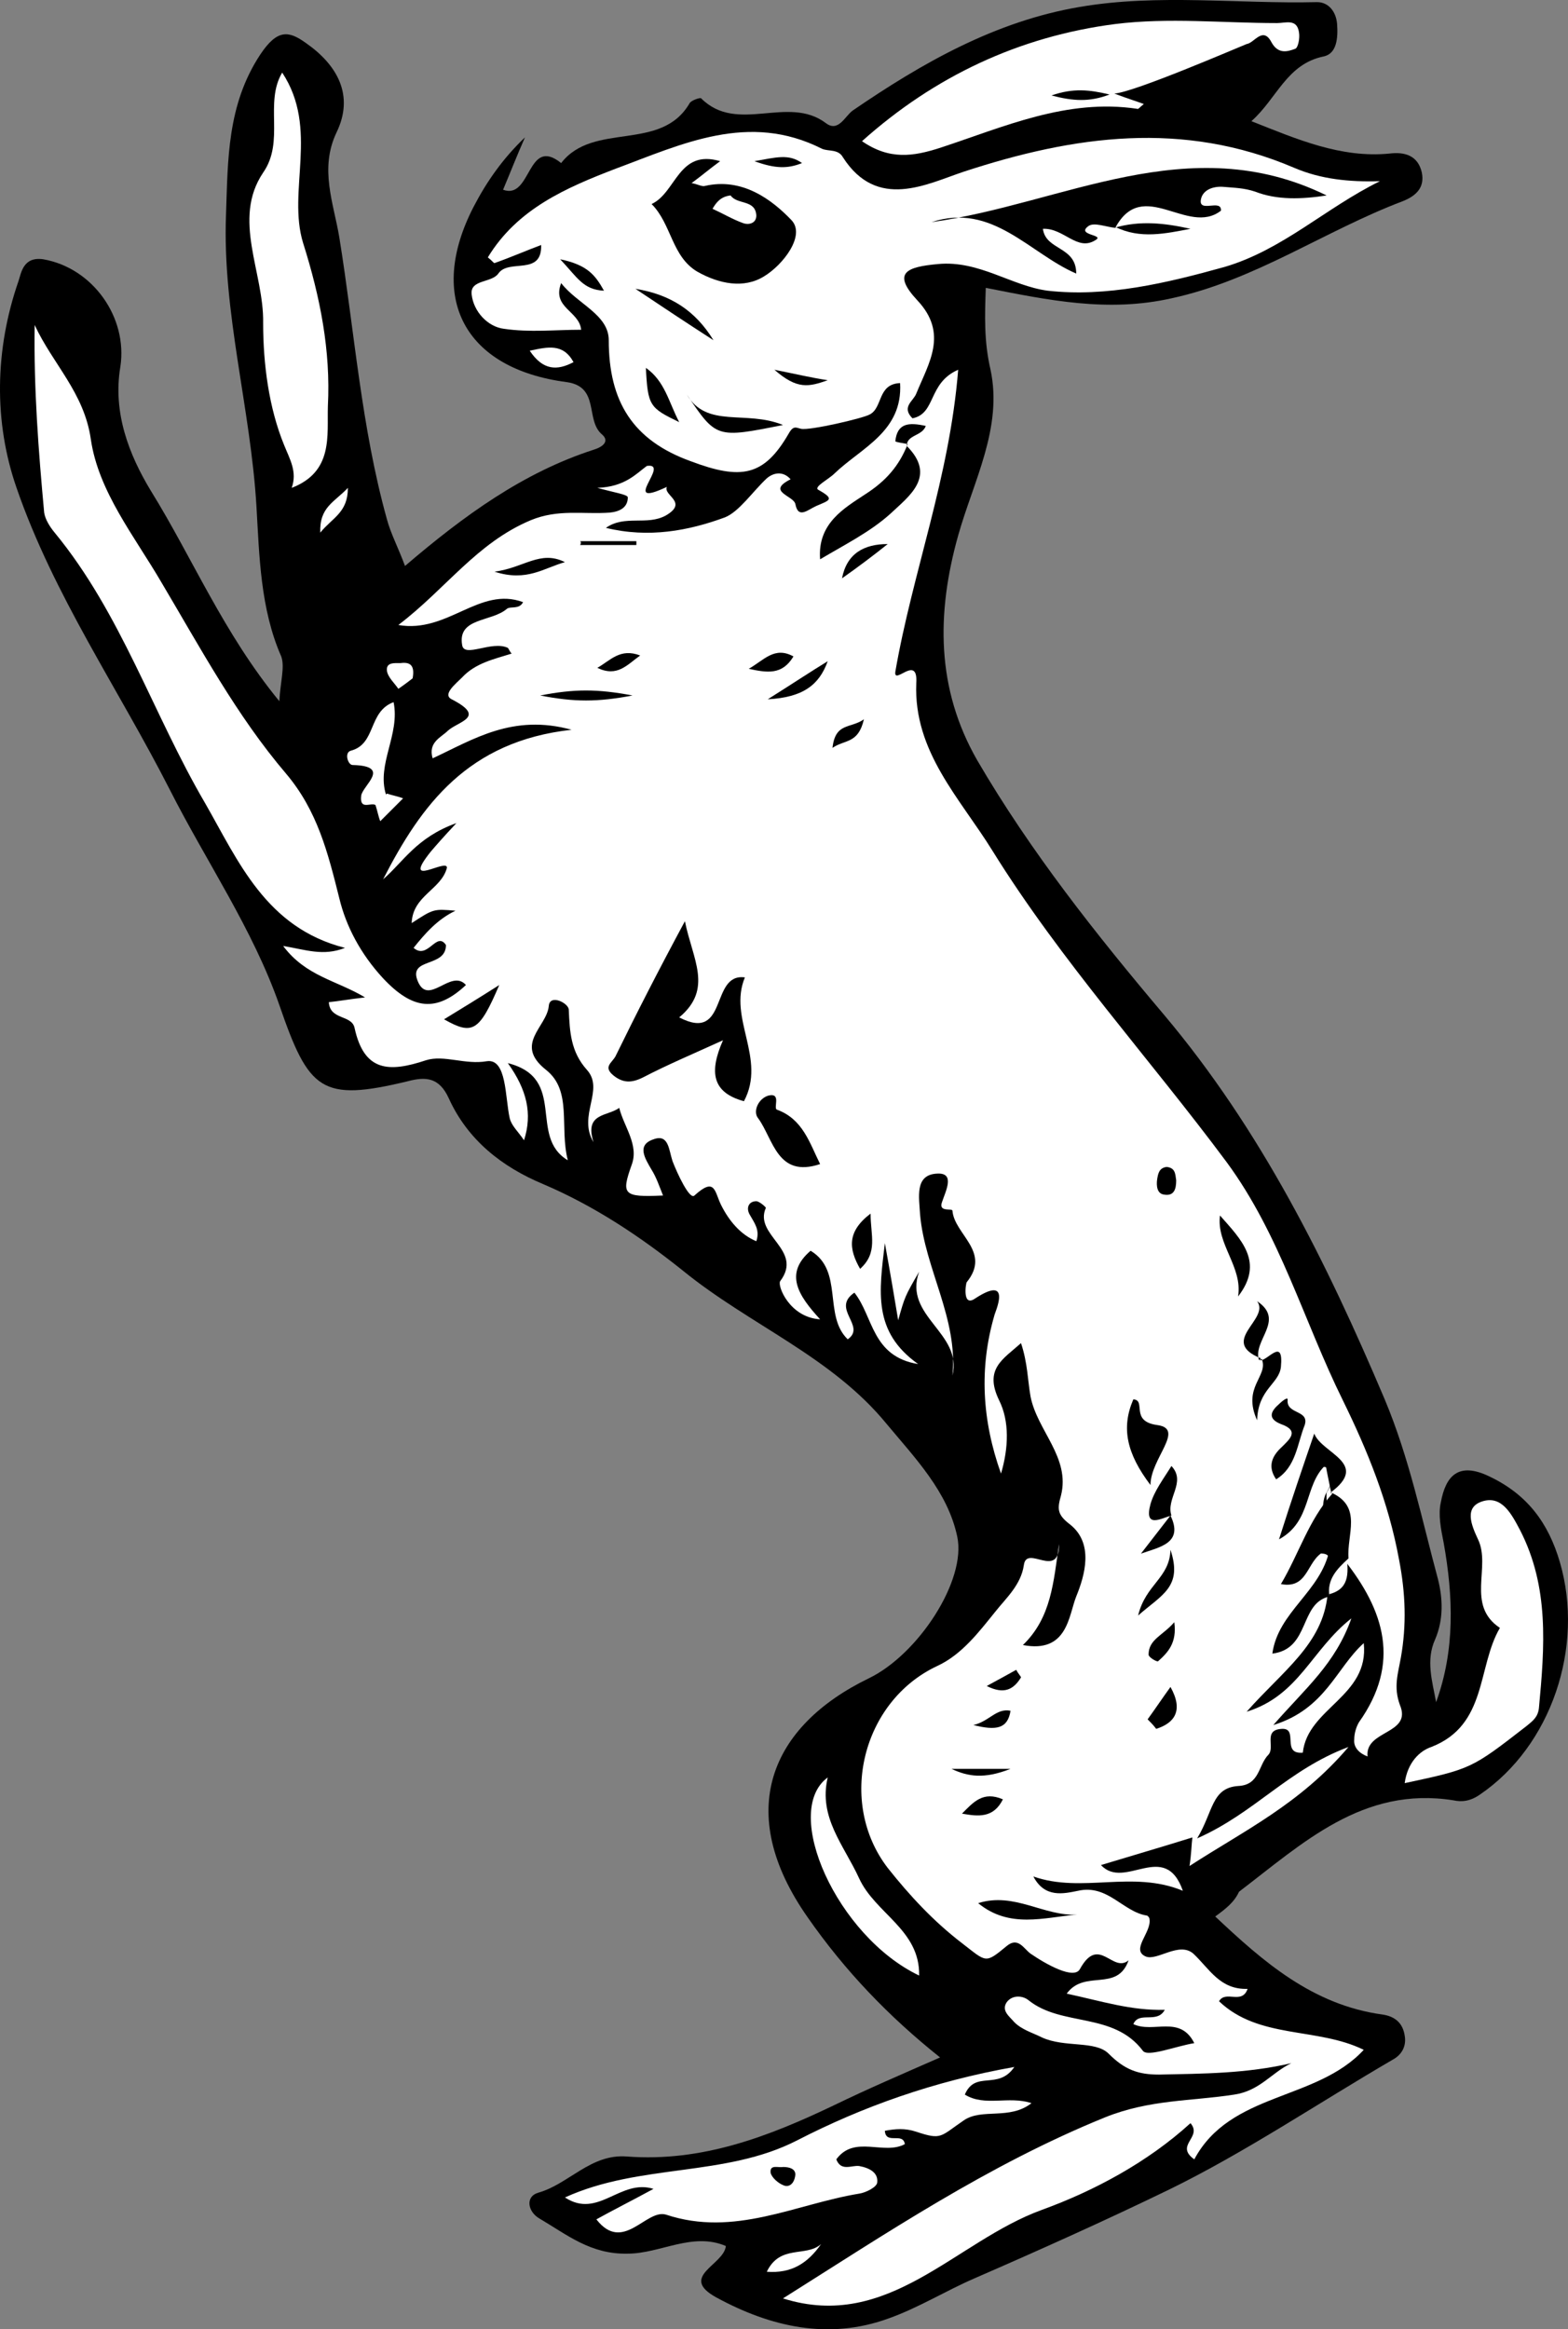 <?xml version="1.0" encoding="UTF-8" standalone="no"?>
<svg
   xmlns:dc="http://purl.org/dc/elements/1.1/"
   xmlns:cc="http://creativecommons.org/ns#"
   xmlns:rdf="http://www.w3.org/1999/02/22-rdf-syntax-ns#"
   xmlns:svg="http://www.w3.org/2000/svg"
   xmlns="http://www.w3.org/2000/svg"
   xmlns:sodipodi="http://sodipodi.sourceforge.net/DTD/sodipodi-0.dtd"
   xmlns:inkscape="http://www.inkscape.org/namespaces/inkscape"
   inkscape:version="1.0 (4035a4f, 2020-05-01)"
   height="244.565"
   width="164.692"
   sodipodi:docname="hare-salient.svg"
   xml:space="preserve"
   viewBox="0 0 164.692 244.565"
   y="0px"
   x="0px"
   id="Layer_1"
   version="1.1"><rect x="0" y="0" width="164.692" height="244.565" fill="#808080" stroke="none"/><defs
   id="defs18443" /><sodipodi:namedview
   inkscape:current-layer="Layer_1"
   inkscape:window-maximized="0"
   inkscape:window-y="25"
   inkscape:window-x="0"
   inkscape:cy="155.52325"
   inkscape:cx="82.539222"
   inkscape:zoom="2.52"
   fit-margin-bottom="0"
   fit-margin-right="0"
   fit-margin-left="0"
   fit-margin-top="0"
   showgrid="false"
   id="namedview18441"
   inkscape:window-height="480"
   inkscape:window-width="820"
   inkscape:pageshadow="2"
   inkscape:pageopacity="0"
   guidetolerance="10"
   gridtolerance="10"
   objecttolerance="10"
   borderopacity="1"
   bordercolor="#666666"
   pagecolor="#ffffff" />
<style
   id="style18318"
   type="text/css">
  .st0{fill:#FFFFFF;}
  .st1{fill:#000000;}
</style>
<g
   transform="translate(-67.461,-44.477)"
   id="g18438">
	<g
   id="g18436">
		<path
   id="path18320"
   d="m 195.1,245.7 c 5,4.7 10.2,9.3 17.6,10.3 1.3,0.2 2.1,0.9 2.3,2.2 0.2,1.1 -0.3,2 -1.2,2.5 -7.9,4.6 -15.6,9.8 -23.6,13.7 -6.6,3.2 -13.5,6.3 -20.4,9.3 -3,1.3 -5.9,3.1 -9,4.2 -6.3,2.3 -12.4,0.9 -18.1,-2.2 -4,-2.2 0.8,-3.4 1,-5.4 -3.5,-1.5 -6.9,0.8 -10.3,0.8 -3.9,0.1 -6.4,-2 -9.3,-3.7 -1.2,-0.7 -1.5,-2.3 -0.1,-2.7 3.2,-0.9 5.5,-4.1 9.3,-3.8 7.9,0.6 14.9,-2.1 21.8,-5.4 3.5,-1.7 7,-3.2 11.1,-5 -5.4,-4.3 -10,-9.1 -13.9,-14.7 -7.8,-11.1 -3.9,-20.1 6.4,-25.1 5.2,-2.5 10.3,-10.3 9.3,-14.9 -1,-4.7 -4.4,-8.2 -7.4,-11.8 -5.8,-7.1 -14.4,-10.4 -21.4,-16.1 -4.5,-3.6 -9.3,-6.8 -14.7,-9.1 -4.3,-1.8 -7.9,-4.6 -9.9,-9 -1,-2.2 -2.4,-2.3 -4.3,-1.8 -9.1,2.2 -10.4,1 -13.5,-8 C 94,142 89.1,134.9 85.3,127.4 79.9,116.8 73.1,107 69.2,95.7 66.8,88.8 66.9,81.2 69.4,74 c 0.3,-0.9 0.5,-2.6 2.6,-2.3 5.2,0.9 8.9,6.1 8.1,11.3 -0.8,4.8 0.9,9.2 3.2,13 4.4,7.1 7.6,14.9 13.5,22.1 0.1,-2 0.6,-3.6 0.2,-4.7 -2.2,-5 -2.3,-10.6 -2.6,-15.7 C 93.8,87.4 90.8,77.3 91.2,67 c 0.2,-5.7 0.1,-11.5 3.6,-16.8 1.8,-2.7 3,-2.5 4.8,-1.2 3.3,2.3 5.1,5.5 3.2,9.4 -1.8,3.8 -0.3,7.4 0.3,11 1.6,9.9 2.3,19.9 5,29.6 0.4,1.5 1.2,3 1.9,4.9 6.2,-5.3 12.4,-9.8 19.8,-12.2 1,-0.3 1.7,-0.9 0.9,-1.6 -1.8,-1.5 -0.2,-5 -3.7,-5.5 -10.8,-1.4 -14.7,-8.9 -9.8,-18.4 1.4,-2.7 3.1,-5.1 5.4,-7.3 -0.8,1.8 -1.5,3.6 -2.3,5.5 3,1.1 2.5,-5.7 6.1,-2.8 3.4,-4.4 10.5,-1.1 13.5,-6.3 0.2,-0.3 1.1,-0.6 1.2,-0.5 3.8,3.8 9.1,-0.4 13.1,2.6 1.3,1 2,-0.7 2.8,-1.3 7.3,-5 15,-9.4 23.9,-10.9 8.2,-1.4 16.6,-0.3 24.9,-0.5 1.2,0 2,1 2.1,2.3 0.1,1.4 0,3.1 -1.4,3.4 -3.9,0.8 -4.9,4.4 -7.6,6.8 4.8,1.9 9.4,3.9 14.5,3.4 1.6,-0.2 3,0.2 3.4,2 0.3,1.5 -0.5,2.4 -2,3 -8.2,3.1 -15.5,8.3 -24.3,10.2 -6.7,1.5 -12.9,0.2 -19.5,-1.1 -0.1,2.9 -0.2,5.6 0.5,8.6 1.3,6.1 -1.8,11.7 -3.4,17.4 -2.3,8.2 -2.3,16.1 2,23.6 5.6,9.6 12.5,18.3 19.6,26.7 10.2,12.1 17.1,26 23.2,40.4 2.6,6.2 3.9,12.6 5.6,18.9 0.5,2 0.6,4.2 -0.3,6.3 -1,2.2 -0.3,4.4 0.1,6.6 2,-5.5 1.8,-11.1 0.8,-16.7 -0.3,-1.5 -0.6,-3 -0.3,-4.3 0.5,-2.7 1.8,-4.3 5.1,-2.7 4,1.9 6.2,4.9 7.4,9 2.6,8.9 -0.9,19.3 -8.4,24.4 -1,0.7 -1.9,0.8 -2.8,0.6 -9.5,-1.5 -15.8,4.5 -22.5,9.6 -0.5,1.1 -1.4,1.8 -2.5,2.6 z"
   class="st1" />
		<path
   id="path18322"
   d="m 206.9,211.9 c -0.5,5.2 -4.7,8 -8.5,12.3 5.5,-1.7 6.8,-6.5 11,-9.8 -1.7,4.8 -4.8,7.3 -8.2,11.2 5.5,-1.7 6.6,-6 9.5,-8.6 0.6,5.6 -5.9,6.8 -6.4,11.5 -2.3,0.2 -0.4,-2.6 -2.2,-2.5 -2,0.1 -0.7,1.9 -1.4,2.7 -1.1,1.1 -0.9,3.2 -3.2,3.3 -2.8,0.2 -2.6,2.7 -4.3,5.5 6.1,-2.7 9.5,-7.2 15.9,-9.6 -5.1,6 -11,8.8 -16.7,12.5 0.2,-1.3 0.2,-2.2 0.3,-3 -3.2,1 -6.3,1.9 -9.6,2.9 2.5,2.7 6.7,-2.7 8.6,2.7 -5.3,-2.2 -10.6,0.3 -15.7,-1.5 1.2,2.3 3.2,1.8 4.7,1.5 3.1,-0.7 4.7,2.2 7.2,2.6 0.1,0 0.3,0.2 0.3,0.4 0.2,1.4 -2,3.2 -0.4,3.9 1.2,0.5 3.5,-1.6 5,-0.3 1.7,1.6 2.8,3.8 5.7,3.7 -0.6,1.7 -2.3,0.1 -3,1.3 4.2,4 10.3,2.7 15.2,5.1 -5,5.4 -14,4.4 -17.8,11.5 -2.1,-1.5 0.9,-2.3 -0.4,-3.8 -4.5,4.1 -10.1,7.1 -15.6,9.1 -9.1,3.3 -16.1,12.8 -27.2,9.3 10.8,-6.8 21.5,-14 33.8,-19 4.7,-1.9 9.1,-1.7 13.6,-2.4 2.7,-0.4 3.9,-2.3 6,-3.3 -4.7,1.1 -9.3,1.1 -13.9,1.2 -2.2,0 -3.6,-0.5 -5.3,-2.2 -1.4,-1.4 -4.6,-0.6 -7,-1.7 -1,-0.5 -2.1,-0.8 -2.9,-1.6 -0.5,-0.6 -1.4,-1.2 -0.8,-2.1 0.6,-0.8 1.7,-0.7 2.3,-0.2 3.5,2.8 8.9,1.2 12,5.3 0.5,0.7 3.5,-0.5 5.4,-0.8 -1.5,-3 -4.3,-1 -6.4,-2 0.6,-1.4 2.5,0 3.3,-1.5 -3.5,0.1 -6.6,-0.9 -10.3,-1.7 1.9,-2.6 5.3,-0.1 6.5,-3.5 -1.7,1.4 -3.1,-2.7 -5.1,0.9 -0.6,1.2 -3.6,-0.5 -5.2,-1.6 -0.7,-0.5 -1.3,-1.8 -2.5,-0.8 -2.3,1.9 -2.1,1.7 -4.7,-0.3 -3,-2.3 -5.5,-5 -7.8,-7.9 -5.3,-6.9 -2.7,-17.5 5.2,-21.2 2.6,-1.2 4.4,-3.6 6.1,-5.7 1.1,-1.4 2.7,-2.8 3,-4.9 0.3,-2.2 3.7,1.6 3.7,-2.2 -0.6,4 -0.8,7.7 -3.8,10.6 4.7,0.9 4.8,-3.1 5.6,-5.1 0.9,-2.2 1.9,-5.6 -0.7,-7.6 -1.3,-1 -1.3,-1.6 -0.9,-3 1,-4 -2.5,-6.8 -3.2,-10.4 -0.3,-1.7 -0.3,-3.5 -1,-5.6 -1.9,1.7 -3.9,2.7 -2.3,6 1.1,2.2 1,5 0.2,7.7 -2,-5.6 -2.3,-11.1 -0.7,-16.6 0,-0.2 2,-4.4 -2,-1.8 -1.4,1 -1,-1.6 -0.9,-1.7 2.6,-3.2 -1.3,-5 -1.5,-7.5 0,-0.3 -1.5,0.2 -1.1,-0.9 0.4,-1.2 1.4,-3.1 -0.5,-3 -2.4,0.1 -1.9,2.5 -1.8,4.3 0.5,5.7 4,10.9 3.4,16.9 1.1,-4.5 -5.2,-6.2 -3.5,-10.9 -1.5,2.6 -1.5,2.6 -2.2,5.1 -0.4,-2.4 -0.8,-4.8 -1.4,-8.1 -0.6,5.1 -1.3,9.3 3.5,12.7 -4.9,-0.8 -4.7,-5 -6.7,-7.5 -2.5,1.7 1.3,3.5 -0.7,4.9 -2.6,-2.5 -0.4,-7.2 -3.9,-9.3 -2.8,2.4 -1.3,4.7 1,7.2 -3.2,-0.2 -4.5,-3.5 -4.2,-4 2.5,-3.3 -2.8,-4.8 -1.5,-7.7 0,-0.1 -0.7,-0.7 -1,-0.7 -0.8,0 -1.1,0.7 -0.7,1.4 0.5,0.9 1.1,1.6 0.7,2.8 -1.7,-0.7 -2.9,-2.2 -3.7,-3.8 -0.7,-1.4 -0.6,-3 -2.8,-1 -0.5,0.5 -1.8,-2.3 -2.3,-3.6 -0.4,-1.2 -0.4,-2.9 -2,-2.3 -1.8,0.6 -0.9,2 -0.2,3.2 0.5,0.8 0.8,1.7 1.2,2.7 -4.2,0.2 -4.4,-0.1 -3.3,-3.2 0.8,-2.1 -0.8,-4 -1.3,-6 -1.2,0.9 -3.7,0.5 -2.7,3.6 -1.7,-2.8 1.2,-5.5 -0.7,-7.6 -1.7,-1.9 -1.8,-4 -1.9,-6.3 0,-0.7 -2,-1.7 -2.1,-0.4 -0.2,2.2 -3.7,4 -0.3,6.7 2.8,2.2 1.4,6 2.3,9.5 -4.2,-2.5 0,-8.6 -6.3,-10.2 2,2.8 2.6,5.3 1.7,8.1 -0.6,-0.9 -1.3,-1.5 -1.5,-2.3 -0.5,-2.2 -0.3,-6.3 -2.4,-6 -2.3,0.4 -4.5,-0.7 -6.4,-0.1 -3.9,1.3 -6.5,1.2 -7.5,-3.4 -0.3,-1.4 -2.6,-0.8 -2.7,-2.7 1,-0.1 2.1,-0.3 3.8,-0.5 -3,-1.8 -6.2,-2.2 -8.6,-5.4 2.4,0.4 4.2,1.1 6.5,0.2 -8.3,-2.1 -11.2,-9.1 -14.7,-15.2 -5.5,-9.4 -8.8,-19.9 -15.8,-28.4 -0.5,-0.6 -1,-1.4 -1.1,-2.1 -0.6,-6.5 -1.1,-13 -1,-19.7 1.9,4.1 5.2,7.1 5.9,12 0.8,5.5 4.6,10.2 7.4,15 4.1,6.9 7.9,14 13.1,20.1 3.3,3.9 4.4,8.3 5.6,13.1 0.7,2.9 2.2,5.8 4.6,8.4 3.1,3.3 5.6,3.6 8.7,0.7 -1.6,-1.8 -4,2.4 -5.1,-0.5 -0.9,-2.4 3,-1.3 3,-3.7 -1,-1.5 -1.9,1.6 -3.4,0.3 1.2,-1.5 2.5,-3 4.4,-3.9 -2.3,-0.2 -2.3,-0.2 -4.6,1.3 0.1,-2.9 3.1,-3.5 3.7,-5.8 0.1,-1.1 -4.9,2.3 -1.7,-1.7 0.6,-0.7 1.2,-1.4 2.7,-3 -4.2,1.5 -5.6,4.1 -7.7,5.9 4,-7.8 8.9,-14.5 19.8,-15.7 -6.2,-1.7 -10.3,1 -14.6,3 -0.5,-1.7 0.9,-2.2 1.6,-2.9 1.1,-1 4.1,-1.4 0.4,-3.3 -1,-0.5 0.4,-1.6 1.1,-2.3 1.4,-1.5 3.3,-1.9 5.2,-2.5 -0.2,-0.2 -0.3,-0.5 -0.4,-0.6 -1.7,-0.8 -4.6,1.1 -4.8,-0.3 -0.5,-2.9 3.1,-2.4 4.7,-3.8 0.4,-0.3 1.3,0.1 1.7,-0.7 -4.6,-1.7 -7.9,3.3 -13.1,2.4 5,-3.8 8.2,-8.6 13.9,-11 2.9,-1.2 5.5,-0.6 8.3,-0.8 1,-0.1 1.9,-0.5 1.9,-1.6 0,-0.3 -1.4,-0.5 -3.2,-1 2.9,-0.1 4.1,-1.5 5.2,-2.3 2.6,-0.4 -3,4.6 2.1,2.2 -0.4,0.9 2.3,1.6 -0.1,3 -2,1.1 -4.3,-0.1 -6.3,1.3 4.5,1.1 8.7,0.3 12.5,-1.1 1.5,-0.6 2.9,-2.7 4.4,-4.1 0.7,-0.6 1.7,-0.8 2.5,0.1 -2.6,1.3 0.3,1.7 0.5,2.6 0.3,1.6 1.3,0.6 2.2,0.2 1.4,-0.6 2,-0.7 0.2,-1.7 -0.5,-0.3 1.1,-1.1 1.7,-1.7 2.8,-2.7 7.2,-4.4 6.9,-9.5 -2.4,0.1 -1.8,2.6 -3.2,3.3 -0.7,0.4 -6.3,1.7 -7.2,1.5 -0.5,-0.1 -0.8,-0.4 -1.3,0.5 -2.6,4.5 -5,4.9 -10.3,2.9 -6.1,-2.2 -8.6,-6.3 -8.6,-12.7 0,-2.7 -3.3,-3.8 -5,-6 -1,2.6 1.9,2.9 2.1,4.9 -2.7,0 -5.4,0.3 -8.1,-0.1 -1.7,-0.2 -3.2,-1.8 -3.4,-3.6 -0.2,-1.6 2.1,-1.2 2.8,-2.2 1.1,-1.6 4.6,0.3 4.5,-3 -1.6,0.6 -3.2,1.3 -4.9,1.9 -0.1,0 -0.2,-0.2 -0.7,-0.6 3.1,-5.1 8.2,-7.3 13.4,-9.3 7,-2.6 14,-6 21.7,-2.1 0.7,0.3 1.7,0 2.2,0.9 3.6,5.6 8.8,2.8 12.7,1.5 11.6,-3.8 23,-5.4 34.7,-0.4 2.8,1.2 5.8,1.5 9,1.4 -5.7,2.8 -10.2,7.2 -16.3,9 -6.1,1.7 -12.4,3.2 -18.6,2.5 -3.8,-0.5 -7.2,-3.2 -11.5,-2.8 -3.3,0.3 -4.9,0.9 -2.2,3.8 3.3,3.5 1.2,6.6 -0.1,9.8 -0.3,0.8 -1.6,1.4 -0.4,2.6 2.5,-0.5 1.6,-3.7 4.8,-5.1 -0.9,11.3 -4.8,21.3 -6.6,31.7 -0.2,1.5 2.4,-1.9 2.2,1.2 -0.3,7.2 4.6,12.1 8,17.6 7.2,11.6 16.5,21.8 24.6,32.7 5.6,7.6 8.1,16.7 12.2,25 2.6,5.3 4.8,10.7 5.9,16.7 0.7,3.6 0.8,6.9 0.2,10.3 -0.3,1.7 -0.8,3.1 -0.1,5 1.3,3.1 -3.7,2.6 -3.4,5.4 -0.8,-0.3 -1.5,-0.9 -1.4,-1.8 0,-0.6 0.2,-1.3 0.5,-1.8 4.4,-6.2 2.7,-11.7 -1.6,-17.1 -0.1,-0.2 -0.3,-0.3 -0.4,-0.5 0.1,-2.3 -1.6,-4.2 -1.4,-6.5 0.8,-1.2 1.2,-3.1 -0.4,-3.2 -2.3,-0.2 -1.6,2.8 -3.1,4.5 1.5,-1.5 0.8,-4.4 3.3,-4 1.1,0.2 0.8,1.6 0.3,2.5 -0.9,1.3 -0.1,3 -1,4.3 1,0.5 -3.5,2 0.5,2.3 1.3,0.1 0.7,1.9 0.2,3 -0.7,1.5 -2.4,2.3 -3,3.8 -0.4,0.6 0.7,0.6 0.1,0.2 -0.1,-0.1 -0.1,-0.2 0.1,-0.5 0.5,-0.9 1.1,-1.6 2.1,-2 0.6,-0.3 0.8,-0.2 1,-0.2 z"
   class="st0" />
		<path
   id="path18324"
   d="m 184.5,54.3 c 1.6,0.6 2.3,0.8 3.1,1.1 -0.4,0.3 -0.6,0.6 -0.7,0.5 -7.4,-1.1 -14,1.9 -20.7,4.1 -2.8,0.9 -5.3,1.3 -8.2,-0.7 7.6,-6.8 16.5,-11 26.6,-12.3 5.6,-0.7 11.3,-0.1 17,-0.1 0.9,0 2.1,-0.5 2.3,1 0.1,0.6 -0.1,1.6 -0.4,1.7 -0.8,0.3 -1.8,0.6 -2.5,-0.7 -0.9,-1.7 -1.8,0.1 -2.6,0.2 -1,0.4 -11.9,5.1 -13.9,5.2 z"
   class="st0" />
		<path
   id="path18326"
   d="m 130.1,277.5 c 1.8,-1 3.6,-1.9 6,-3.2 -3.5,-1.1 -5.8,3.2 -9.3,0.9 7.9,-3.6 16.8,-2.1 24.4,-6 6.8,-3.5 14.3,-6.2 22.8,-7.7 -1.7,2.5 -4.1,0.3 -5.2,2.9 2.1,1.3 4.6,0.1 7,0.9 -2.3,1.8 -5.2,0.5 -7.1,1.8 -2.5,1.7 -2.3,2.1 -5,1.2 -1.2,-0.4 -2.2,-0.3 -3.3,-0.1 0.1,1.5 1.9,0.1 2.1,1.4 -2.2,1.2 -5.3,-1 -7.2,1.6 0.5,1.3 1.6,0.6 2.4,0.7 1.1,0.2 2,0.7 1.9,1.7 0,0.5 -1.2,1.1 -1.9,1.2 -6.7,1.1 -13.1,4.6 -20.3,2.2 -2.1,-0.6 -4.5,4.1 -7.3,0.5 z"
   class="st0" />
		<path
   id="path18328"
   d="m 97.1,52.1 c 3.9,5.9 0.5,12.4 2.2,17.9 1.8,5.7 2.9,11.3 2.6,17.1 -0.1,3.1 0.6,6.9 -3.8,8.6 0.6,-1.7 -0.2,-3 -0.8,-4.5 -1.6,-3.9 -2.2,-8.5 -2.2,-12.8 0.1,-5.3 -3.3,-10.9 0,-15.8 2.3,-3.3 0.1,-7.3 2,-10.5 z"
   class="st0" />
		<path
   id="path18330"
   d="m 215,231.7 c 0.3,-2.2 1.6,-3.4 2.8,-3.8 5.9,-2.3 4.8,-8.4 7.2,-12.5 -3.6,-2.4 -0.9,-6.4 -2.3,-9.3 -0.7,-1.5 -1.5,-3.4 0.5,-4 2,-0.6 3,1.3 3.9,3 3.1,6 2.6,12.3 2,18.7 -0.1,1 -0.7,1.4 -1.3,1.9 -5.8,4.5 -5.8,4.5 -12.8,6 z"
   class="st0" />
		<path
   id="path18332"
   d="m 154.4,231.1 c -1,4.2 1.7,7.1 3.3,10.6 1.7,3.7 6.4,5.4 6.3,10.2 -8.6,-4.1 -14.5,-17.2 -9.6,-20.8 z"
   class="st0" />
		<path
   id="path18334"
   d="m 106.9,129 c -0.5,-0.3 -1.7,0.6 -1.5,-1 0.2,-1.1 3.2,-3.1 -0.9,-3.2 -0.5,0 -0.9,-1.3 -0.2,-1.5 2.7,-0.7 1.8,-4.1 4.5,-5.1 0.7,3.4 -1.8,6.5 -0.8,9.7 0.3,1 -0.1,1.4 -1.1,1.1 z"
   class="st0" />
		<path
   id="path18336"
   d="m 153.7,280.1 c -1.4,2 -3.1,3.1 -5.7,2.9 1.4,-2.9 4.1,-1.5 5.7,-2.9 z"
   class="st0" />
		<path
   id="path18338"
   d="m 123.1,81.3 c 1.9,-0.4 3.5,-0.8 4.6,1.2 -1.7,0.9 -3.2,0.9 -4.6,-1.2 z"
   class="st0" />
		<path
   id="path18340"
   d="m 110.8,115.7 c -0.4,0.3 -0.9,0.7 -1.5,1.1 -0.4,-0.6 -1.1,-1.2 -1.2,-1.9 -0.1,-0.9 0.8,-0.8 1.4,-0.8 0.8,-0.1 1.6,0 1.3,1.6 z"
   class="st0" />
		<path
   id="path18342"
   d="m 101.1,100.4 c -0.1,-2.7 1.5,-3.2 2.9,-4.7 0,2.6 -1.6,3.1 -2.9,4.7 z"
   class="st0" />
		<path
   id="path18344"
   d="m 208.9,207.9 c 0.2,1.8 0.3,3.5 -2,4 0,0 0.2,0.1 0.2,0.1 -0.8,-2.1 -0.5,-3.6 2,-4 z"
   class="st0" />
		<path
   id="path18346"
   d="m 106.9,129 c 0.4,-0.4 0.8,-0.8 1.2,-1.2 0.6,0.2 1.2,0.3 1.7,0.5 -0.8,0.8 -1.6,1.6 -2.4,2.4 -0.2,-0.5 -0.3,-1.1 -0.5,-1.7 z"
   class="st0" />
		<path
   id="path18348"
   d="m 184.6,68.4 c -1,-0.1 -2.2,-0.6 -2.8,-0.2 -1.4,1 1.8,0.9 0.7,1.5 -1.9,1.2 -3.3,-1.3 -5.5,-1.2 0.3,2.3 3.5,1.8 3.5,4.7 -4.9,-2.1 -8.8,-7.5 -15.2,-5.4 13.8,-1.9 27,-9.9 41.5,-2.8 -2.6,0.4 -5.2,0.5 -7.5,-0.4 -1.2,-0.4 -2.2,-0.4 -3.3,-0.5 -1.1,-0.1 -2.2,0.3 -2.4,1.3 -0.3,1.5 2.2,-0.1 2.1,1.2 -3.5,2.7 -8.2,-3.6 -11.1,1.8 z"
   class="st1" />
		<path
   id="path18350"
   d="m 139.4,141.2 c 0.8,4 3,7.1 -0.6,10.1 5.2,2.7 3.2,-4.7 6.9,-4.2 -1.8,4.3 2.3,8.5 -0.1,13 -3.3,-0.9 -3.7,-3 -2.2,-6.4 -3.3,1.5 -5.9,2.6 -8.4,3.9 -1.2,0.6 -2.1,0.6 -3.1,-0.2 -1.1,-0.9 -0.2,-1.3 0.2,-2 2.2,-4.5 4.5,-9 7.3,-14.2 z"
   class="st1" />
		<path
   id="path18352"
   d="m 143.1,61.4 c -1.1,0.8 -1.9,1.5 -3,2.3 0.6,0.1 1.1,0.4 1.4,0.3 3.9,-0.9 7,1.4 9.1,3.6 1.5,1.6 -0.9,4.7 -2.9,5.9 -2.1,1.3 -4.7,0.8 -7,-0.5 -2.7,-1.6 -2.7,-5 -4.8,-7.1 2.6,-1.2 2.8,-5.8 7.2,-4.5 z"
   class="st1" />
		<path
   id="path18354"
   d="m 209.1,208.1 c -1.2,1.1 -2.3,2.2 -2,4 -3.2,0.7 -2,5.5 -6,6 0.6,-4.4 5.1,-6.5 6,-10.9 -2.5,0.5 -1.9,4.2 -5.1,3.6 1.9,-3.2 2.9,-6.7 5.4,-9.5 l -0.1,-0.1 c 3.3,1.5 1.6,4.4 1.8,6.9 z"
   class="st1" />
		<path
   id="path18356"
   d="m 162.7,91.3 c 3.2,3.2 0.2,5.3 -1.7,7.1 -2.1,1.9 -4.7,3.2 -7.4,4.8 -0.3,-3.8 2.6,-5.4 4.7,-6.8 2.2,-1.4 3.6,-3 4.5,-5.3 z"
   class="st1" />
		<path
   id="path18358"
   d="m 153.6,166.7 c -4.5,1.5 -4.9,-2.6 -6.5,-4.8 -0.6,-0.7 0,-2.1 1.1,-2.4 1.4,-0.3 0.4,1.4 0.9,1.5 2.7,1 3.4,3.5 4.5,5.7 z"
   class="st1" />
		<path
   id="path18360"
   d="m 207.3,201.3 c -0.2,-1 -0.4,-1.9 -0.6,-3 -2.3,2.1 -1.4,5.9 -4.9,7.8 1.3,-4.1 2.5,-7.6 3.7,-11.1 0.8,2.1 5.9,3.1 1.7,6.2 0,0 0.1,0.1 0.1,0.1 z"
   class="st1" />
		<path
   id="path18362"
   d="m 188.3,200.4 c -2.5,-3.3 -3.1,-6 -1.8,-9 1.4,0.1 -0.4,2.3 2.5,2.7 3,0.4 -0.7,3.5 -0.7,6.3 z"
   class="st1" />
		<path
   id="path18364"
   d="m 197.5,180.6 c 0.5,-3.1 -2.3,-5.5 -1.9,-8.5 2.2,2.5 4.7,4.9 1.9,8.5 z"
   class="st1" />
		<path
   id="path18366"
   d="m 201.5,199.8 c -0.9,-1.3 -0.5,-2.4 0.6,-3.4 0.8,-0.8 1.9,-1.7 -0.1,-2.4 -1.5,-0.6 -1,-1.4 -0.2,-2.1 0.2,-0.2 1,-0.9 0.9,-0.4 -0.1,1.5 2.3,1 1.8,2.6 -0.8,2 -0.9,4.4 -3,5.7 z"
   class="st1" />
		<path
   id="path18368"
   d="m 139.6,85.9 c 2.1,3.6 6.2,1.6 10.1,3.2 -7,1.4 -7,1.4 -10.1,-3.2 z"
   class="st1" />
		<path
   id="path18370"
   d="m 134.2,74.8 c 3.7,0.6 6.3,2.3 8.2,5.4 -2.8,-1.8 -5.5,-3.6 -8.2,-5.4 z"
   class="st1" />
		<path
   id="path18372"
   d="m 170.2,244.3 c 3.8,-1.2 6.9,1.4 10.4,1.2 -3.5,0.3 -7.1,1.5 -10.4,-1.2 z"
   class="st1" />
		<path
   id="path18374"
   d="m 114.1,151.5 c 1.8,-1.1 3.6,-2.2 5.8,-3.6 -2.1,4.9 -2.8,5.3 -5.8,3.6 z"
   class="st1" />
		<path
   id="path18376"
   d="m 135.3,83.1 c 2,1.4 2.4,3.6 3.5,5.7 -3.1,-1.5 -3.3,-1.7 -3.5,-5.7 z"
   class="st1" />
		<path
   id="path18378"
   d="m 199.9,187.1 c -4.5,-1.8 1,-4.1 -0.4,-6 3,2 -0.5,4.1 0.2,6.2 z"
   class="st1" />
		<path
   id="path18380"
   d="m 158.9,171.9 c 0,2.3 0.8,4.1 -1.1,5.8 -1.2,-2.1 -1.4,-3.9 1.1,-5.8 z"
   class="st1" />
		<path
   id="path18382"
   d="m 190.5,203.6 c -1.1,0.3 -2.9,1.4 -2.2,-1.2 0.4,-1.4 1.4,-2.7 2.2,-4 1.6,1.7 -0.6,3.4 0,5.2 z"
   class="st1" />
		<path
   id="path18384"
   d="m 199.8,187.3 c 0.8,0.1 2.5,-2.5 2.2,0.7 -0.2,1.8 -2.4,2.3 -2.5,5.6 -1.6,-3.5 1.2,-4.6 0.5,-6.4 -0.1,-0.1 -0.2,0.1 -0.2,0.1 z"
   class="st1" />
		<path
   id="path18386"
   d="m 155.9,105.2 c 0.5,-2.6 2.3,-3.6 4.8,-3.6 -1.5,1.2 -3.1,2.4 -4.8,3.6 z"
   class="st1" />
		<path
   id="path18388"
   d="m 188,225 c 0.8,-1.1 1.6,-2.3 2.4,-3.4 1.4,2.5 0.4,3.8 -1.5,4.4 -0.3,-0.4 -0.6,-0.7 -0.9,-1 z"
   class="st1" />
		<path
   id="path18390"
   d="m 154.4,113.9 c -0.9,2.5 -2.6,3.8 -6.3,4 2.7,-1.7 4.5,-2.9 6.3,-4 z"
   class="st1" />
		<path
   id="path18392"
   d="m 190.4,207.2 c 1.3,3.9 -0.9,4.7 -3.4,6.9 0.8,-3.3 3.3,-3.9 3.4,-6.9 z"
   class="st1" />
		<path
   id="path18394"
   d="m 133.9,117.5 c -3.7,0.7 -6.1,0.7 -9.7,0 3.6,-0.7 6,-0.7 9.7,0 z"
   class="st1" />
		<path
   id="path18396"
   d="m 119.4,104.5 c 3.1,-0.4 4.8,-2.3 7.4,-1 -2.2,0.6 -4,2.1 -7.4,1 z"
   class="st1" />
		<path
   id="path18398"
   d="m 184.5,68.4 c 2.7,-0.8 5.3,-0.5 8,0.1 -2.6,0.5 -5.3,1.1 -7.9,-0.2 0,0.1 -0.1,0.1 -0.1,0.1 z"
   class="st1" />
		<path
   id="path18400"
   d="m 190.8,214.8 c 0.3,2.2 -0.7,3.2 -1.7,4.1 -0.1,0.1 -1,-0.4 -1,-0.7 0,-1.6 1.5,-2 2.7,-3.4 z"
   class="st1" />
		<path
   id="path18402"
   d="m 190.4,203.6 c 1.4,2.9 -1.1,3.3 -3.1,4 1,-1.3 2.1,-2.7 3.1,-4 0.1,0 0,0 0,0 z"
   class="st1" />
		<path
   id="path18404"
   d="m 128.4,101.3 c 2,0 3.9,0 5.9,0 0,0.1 0,0.3 0,0.4 -2,0 -3.9,0 -5.9,0 0.1,-0.2 0.1,-0.3 0,-0.4 z"
   class="st1" />
		<path
   id="path18406"
   d="m 172.8,233.4 c -1,2 -2.6,1.8 -4.3,1.5 1.2,-1.2 2.2,-2.4 4.3,-1.5 z"
   class="st1" />
		<path
   id="path18408"
   d="m 150.8,113.4 c -1.2,2 -2.8,1.7 -4.7,1.3 1.6,-0.9 2.7,-2.4 4.7,-1.3 z"
   class="st1" />
		<path
   id="path18410"
   d="m 190,167 c 0.9,0.1 0.9,0.7 1,1.4 0,0.9 -0.2,1.7 -1.3,1.5 -0.7,-0.1 -0.8,-0.9 -0.7,-1.6 0.1,-0.6 0.2,-1.2 1,-1.3 z"
   class="st1" />
		<path
   id="path18412"
   d="m 126.3,71.7 c 2.9,0.6 3.7,1.7 4.6,3.3 -2.2,-0.1 -2.8,-1.4 -4.6,-3.3 z"
   class="st1" />
		<path
   id="path18414"
   d="m 167.4,230.2 c 1.7,0 3.4,0 6.2,0 -2.8,1.1 -4.5,0.8 -6.2,0 z"
   class="st1" />
		<path
   id="path18416"
   d="m 130.2,114.6 c 1.4,-0.8 2.4,-2.1 4.5,-1.3 -1.4,1 -2.4,2.3 -4.5,1.3 z"
   class="st1" />
		<path
   id="path18418"
   d="m 154.9,123 c 0.3,-2.7 1.9,-2 3.3,-3 -0.6,2.6 -2,2.1 -3.3,3 z"
   class="st1" />
		<path
   id="path18420"
   d="m 154.4,84.4 c -2,0.7 -3.2,1 -5.6,-1.1 2.5,0.5 3.7,0.8 5.6,1.1 z"
   class="st1" />
		<path
   id="path18422"
   d="m 162.8,91.1 c -0.5,-0.1 -1.3,-0.2 -1.3,-0.3 0.2,-1.9 1.4,-2 3.2,-1.6 -0.4,1.1 -2,0.9 -2,2.1 0,0 0.1,-0.2 0.1,-0.2 z"
   class="st1" />
		<path
   id="path18424"
   d="m 146.7,61.4 c 2.3,-0.4 3.6,-0.8 5,0.2 -1.5,0.6 -2.8,0.6 -5,-0.2 z"
   class="st1" />
		<path
   id="path18426"
   d="m 169.7,225.6 c 1.7,-0.4 2.4,-1.8 3.9,-1.5 -0.3,1.9 -1.5,2.1 -3.9,1.5 z"
   class="st1" />
		<path
   id="path18428"
   d="m 171.1,221.5 c 1.3,-0.7 2.2,-1.2 3.1,-1.7 0.2,0.4 0.5,0.7 0.5,0.8 -0.8,1.3 -1.8,1.8 -3.6,0.9 z"
   class="st1" />
		<path
   id="path18430"
   d="m 184,54.4 c -2.1,0.8 -3.8,0.7 -6.1,0.1 2.3,-0.8 4,-0.6 6.1,-0.1 z"
   class="st1" />
		<path
   id="path18432"
   d="m 151,272.8 c -0.1,1 -0.7,1.4 -1.3,1.1 -0.5,-0.2 -1.2,-0.8 -1.3,-1.3 -0.1,-0.9 0.8,-0.5 1.3,-0.6 0.7,0 1.3,0.2 1.3,0.8 z"
   class="st1" />
		<path
   id="path18434"
   d="m 144.2,65 c 0.7,1 2.6,0.4 2.7,2.1 0,0.9 -0.9,1 -1.4,0.8 -1.1,-0.4 -2.1,-1 -3.2,-1.5 0.4,-0.7 0.9,-1.3 1.9,-1.4 z"
   class="st0" />
	</g>
</g>
</svg>
